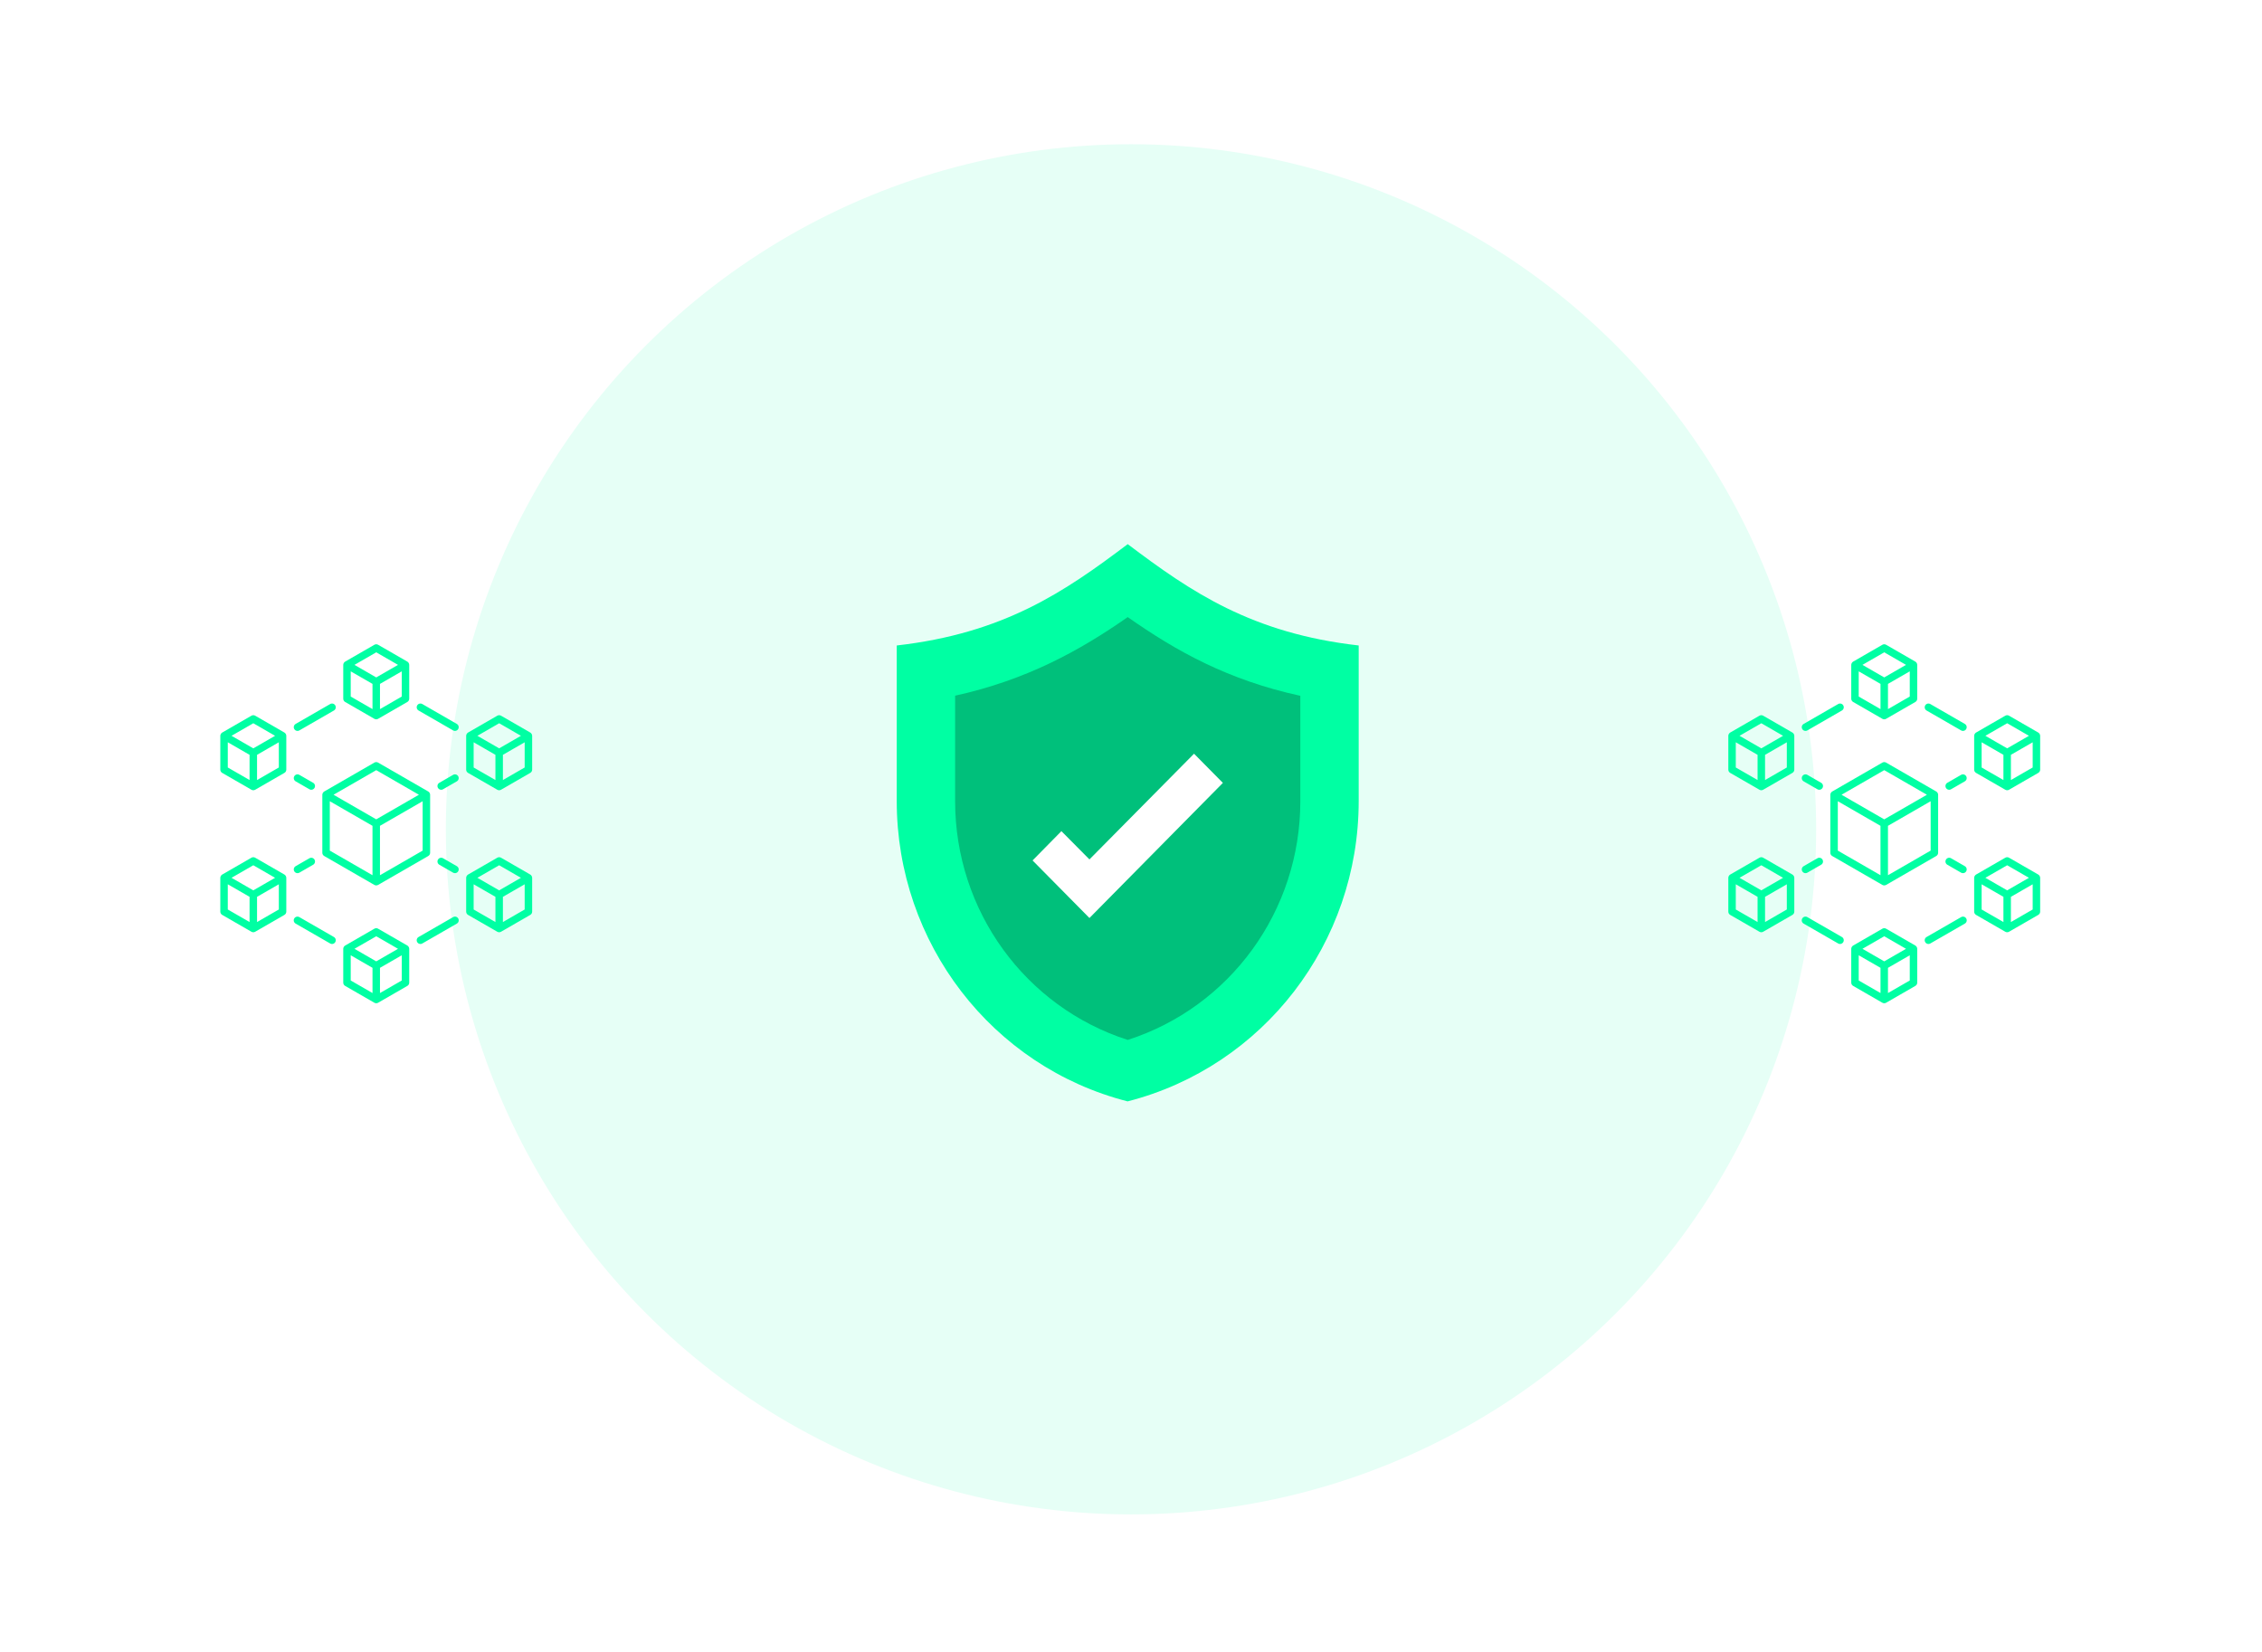 <svg width="345" height="252" viewBox="0 0 345 252" fill="none" xmlns="http://www.w3.org/2000/svg">
<g clip-path="url(#clip0_490_15609)">
<path d="M56 126L288 126" stroke="url(#paint0_linear_490_15609)" stroke-linejoin="round" stroke-dasharray="4 4"/>
<g filter="url(#filter0_f_490_15609)">
<circle cx="172.5" cy="126.5" r="104.5" fill="#00FFA3" fill-opacity="0.1"/>
</g>
<g clip-path="url(#clip1_490_15609)">
<path d="M45.662 111.413L50.927 108.378C51.2 108.221 51.293 107.872 51.136 107.599C50.979 107.327 50.63 107.232 50.357 107.39L45.092 110.425C44.819 110.582 44.726 110.931 44.883 111.204C45.041 111.477 45.39 111.57 45.662 111.413Z" fill="#00FFA3"/>
<path d="M69.884 118.403C69.727 118.13 69.378 118.036 69.105 118.193L67.007 119.403C66.734 119.56 66.64 119.909 66.797 120.182C66.955 120.455 67.303 120.548 67.576 120.391L69.675 119.182C69.948 119.025 70.041 118.676 69.884 118.403Z" fill="#00FFA3"/>
<path d="M63.84 108.378L69.105 111.413C69.378 111.57 69.727 111.476 69.884 111.204C70.041 110.931 69.948 110.582 69.675 110.425L64.41 107.39C64.136 107.232 63.788 107.327 63.631 107.599C63.474 107.872 63.567 108.221 63.84 108.378Z" fill="#00FFA3"/>
<path d="M45.092 119.182L47.191 120.391C47.464 120.548 47.813 120.454 47.97 120.182C48.127 119.909 48.033 119.56 47.761 119.403L45.662 118.193C45.389 118.036 45.04 118.13 44.883 118.403C44.726 118.676 44.819 119.025 45.092 119.182Z" fill="#00FFA3"/>
<path d="M45.662 133.111L47.761 131.902C48.034 131.744 48.127 131.396 47.97 131.123C47.813 130.849 47.464 130.756 47.191 130.913L45.093 132.122C44.82 132.28 44.726 132.628 44.883 132.901C45.041 133.175 45.389 133.268 45.662 133.111Z" fill="#00FFA3"/>
<path d="M69.111 139.891L63.84 142.925C63.568 143.082 63.474 143.431 63.631 143.704C63.788 143.977 64.136 144.071 64.41 143.914L69.68 140.88C69.953 140.723 70.047 140.374 69.89 140.101C69.733 139.828 69.384 139.734 69.111 139.891Z" fill="#00FFA3"/>
<path d="M50.926 142.925L45.656 139.891C45.383 139.735 45.034 139.828 44.877 140.101C44.72 140.373 44.814 140.722 45.087 140.88L50.357 143.914C50.631 144.071 50.979 143.977 51.136 143.704C51.293 143.431 51.199 143.082 50.926 142.925Z" fill="#00FFA3"/>
<path d="M69.675 132.122L67.576 130.913C67.303 130.756 66.954 130.849 66.797 131.123C66.64 131.395 66.734 131.744 67.007 131.902L69.105 133.111C69.379 133.268 69.727 133.174 69.884 132.901C70.041 132.628 69.948 132.28 69.675 132.122Z" fill="#00FFA3"/>
<path d="M49.162 130.078C49.162 130.282 49.271 130.47 49.447 130.572L57.098 134.982C57.253 135.071 57.478 135.091 57.667 134.982L65.318 130.572C65.494 130.47 65.603 130.282 65.603 130.078V121.226C65.603 121.028 65.474 120.822 65.318 120.732L57.667 116.322C57.491 116.22 57.274 116.22 57.098 116.322L49.447 120.732C49.278 120.83 49.162 121.046 49.162 121.226V130.078ZM50.303 122.215L56.812 125.967V133.501L50.303 129.748V122.215ZM57.953 133.501V125.967L64.462 122.215V129.748L57.953 133.501ZM57.383 117.475L63.892 121.227L57.383 124.979L50.873 121.227L57.383 117.475Z" fill="#00FFA3"/>
<path d="M52.637 107.073L57.099 109.645C57.261 109.738 57.479 109.755 57.669 109.645L62.131 107.073C62.308 106.971 62.416 106.783 62.416 106.579V101.416C62.416 101.218 62.288 101.012 62.131 100.922L57.669 98.35C57.492 98.248 57.276 98.248 57.099 98.35L52.637 100.922C52.481 101.012 52.352 101.22 52.352 101.416V106.579C52.352 106.783 52.461 106.971 52.637 107.073ZM53.492 102.404L56.813 104.318V108.164L53.492 106.249V102.404ZM57.954 108.164V104.318L61.276 102.404V106.249L57.954 108.164ZM57.384 99.502L60.705 101.416L57.384 103.33L54.063 101.416L57.384 99.502Z" fill="#00FFA3"/>
<path d="M43.381 111.741L38.919 109.169C38.742 109.067 38.526 109.067 38.349 109.169L33.887 111.741C33.732 111.83 33.602 112.037 33.602 112.235V117.398C33.602 117.602 33.711 117.79 33.887 117.892L38.349 120.464C38.511 120.557 38.729 120.574 38.919 120.464L43.381 117.892C43.558 117.79 43.667 117.602 43.667 117.398V112.235C43.667 112.038 43.539 111.832 43.381 111.741ZM38.634 110.321L41.955 112.236L38.634 114.15L35.313 112.236L38.634 110.321ZM34.742 113.223L38.064 115.138V118.983L34.742 117.069V113.223ZM39.205 118.983V115.138L42.526 113.223V117.069L39.205 118.983Z" fill="#00FFA3"/>
<path d="M80.879 111.741L76.417 109.169C76.241 109.067 76.024 109.067 75.847 109.169L71.385 111.741C71.229 111.831 71.1 112.037 71.1 112.235V117.398C71.1 117.602 71.209 117.79 71.385 117.892L75.847 120.464C76.009 120.557 76.227 120.574 76.417 120.464L80.879 117.892C81.056 117.79 81.165 117.602 81.165 117.398V112.235C81.165 112.039 81.038 111.832 80.879 111.741ZM76.132 110.321L79.453 112.236L76.132 114.15L72.811 112.236L76.132 110.321ZM72.24 113.223L75.562 115.138V118.983L72.24 117.069V113.223ZM76.703 118.983V115.138L80.024 113.223V117.069L76.703 118.983Z" fill="#00FFA3"/>
<path d="M43.381 133.402L38.919 130.83C38.742 130.728 38.526 130.728 38.349 130.83L33.887 133.402C33.715 133.5 33.602 133.718 33.602 133.896V139.059C33.602 139.263 33.711 139.451 33.887 139.553L38.349 142.125C38.511 142.218 38.729 142.235 38.919 142.125L43.381 139.553C43.558 139.451 43.667 139.262 43.667 139.059V133.896C43.667 133.699 43.539 133.492 43.381 133.402ZM38.634 131.982L41.955 133.896L38.634 135.81L35.313 133.896L38.634 131.982ZM34.742 134.884L38.064 136.798V140.644L34.742 138.729V134.884ZM39.205 140.644V136.798L42.526 134.884V138.729L39.205 140.644Z" fill="#00FFA3"/>
<path d="M80.879 133.402L76.417 130.83C76.241 130.728 76.024 130.728 75.847 130.83L71.385 133.402C71.229 133.491 71.1 133.699 71.1 133.896V139.059C71.1 139.263 71.209 139.451 71.385 139.553L75.847 142.125C76.009 142.218 76.227 142.234 76.417 142.125L80.879 139.553C81.056 139.451 81.165 139.262 81.165 139.059V133.896C81.165 133.697 81.036 133.492 80.879 133.402ZM76.132 131.982L79.453 133.896L76.132 135.81L72.811 133.896L76.132 131.982ZM72.24 134.884L75.562 136.798V140.644L72.24 138.729V134.884ZM76.703 140.644V136.798L80.024 134.884V138.729L76.703 140.644Z" fill="#00FFA3"/>
<path d="M62.131 144.231L57.669 141.659C57.492 141.557 57.276 141.557 57.099 141.659L52.637 144.231C52.48 144.322 52.352 144.53 52.352 144.725V149.888C52.352 150.092 52.461 150.281 52.637 150.382L57.099 152.954C57.289 153.064 57.51 153.046 57.669 152.954L62.131 150.382C62.308 150.281 62.416 150.092 62.416 149.888V144.725C62.416 144.527 62.287 144.321 62.131 144.231ZM57.384 142.812L60.705 144.726L57.384 146.64L54.063 144.726L57.384 142.812ZM53.492 145.714L56.814 147.628V151.473L53.492 149.559V145.714ZM57.955 151.473V147.628L61.276 145.714V149.559L57.955 151.473Z" fill="#00FFA3"/>
</g>
<g clip-path="url(#clip2_490_15609)">
<path d="M275.662 111.413L280.927 108.378C281.2 108.221 281.293 107.872 281.136 107.599C280.979 107.327 280.63 107.232 280.357 107.39L275.092 110.425C274.819 110.582 274.726 110.931 274.883 111.204C275.04 111.477 275.39 111.57 275.662 111.413Z" fill="#00FFA3"/>
<path d="M299.884 118.403C299.727 118.13 299.378 118.036 299.105 118.193L297.007 119.403C296.734 119.56 296.64 119.909 296.797 120.182C296.955 120.455 297.303 120.548 297.576 120.391L299.675 119.182C299.948 119.025 300.041 118.676 299.884 118.403Z" fill="#00FFA3"/>
<path d="M293.84 108.378L299.105 111.413C299.378 111.57 299.727 111.476 299.884 111.204C300.041 110.931 299.948 110.582 299.675 110.425L294.41 107.39C294.136 107.232 293.788 107.327 293.631 107.599C293.474 107.872 293.567 108.221 293.84 108.378Z" fill="#00FFA3"/>
<path d="M275.092 119.182L277.191 120.391C277.464 120.548 277.813 120.454 277.97 120.182C278.127 119.909 278.034 119.56 277.761 119.403L275.662 118.193C275.389 118.036 275.04 118.13 274.883 118.403C274.726 118.676 274.82 119.025 275.092 119.182Z" fill="#00FFA3"/>
<path d="M275.662 133.111L277.761 131.902C278.034 131.744 278.128 131.396 277.97 131.123C277.813 130.849 277.464 130.756 277.191 130.913L275.092 132.122C274.82 132.28 274.726 132.628 274.883 132.901C275.041 133.175 275.389 133.268 275.662 133.111Z" fill="#00FFA3"/>
<path d="M299.111 139.891L293.841 142.925C293.568 143.082 293.474 143.431 293.631 143.704C293.788 143.977 294.136 144.071 294.41 143.914L299.68 140.88C299.953 140.723 300.047 140.374 299.89 140.101C299.733 139.828 299.384 139.734 299.111 139.891Z" fill="#00FFA3"/>
<path d="M280.926 142.925L275.656 139.891C275.383 139.735 275.034 139.828 274.877 140.101C274.72 140.373 274.814 140.722 275.087 140.88L280.357 143.914C280.631 144.071 280.979 143.977 281.136 143.704C281.293 143.431 281.199 143.082 280.926 142.925Z" fill="#00FFA3"/>
<path d="M299.675 132.122L297.576 130.913C297.303 130.756 296.954 130.849 296.797 131.123C296.64 131.395 296.734 131.744 297.006 131.902L299.105 133.111C299.378 133.268 299.727 133.174 299.884 132.901C300.042 132.628 299.948 132.28 299.675 132.122Z" fill="#00FFA3"/>
<path d="M279.162 130.078C279.162 130.282 279.271 130.47 279.448 130.572L287.098 134.982C287.253 135.071 287.478 135.091 287.668 134.982L295.318 130.572C295.494 130.47 295.603 130.282 295.603 130.078V121.226C295.603 121.028 295.474 120.822 295.318 120.732L287.668 116.322C287.491 116.22 287.274 116.22 287.098 116.322L279.448 120.732C279.278 120.83 279.162 121.046 279.162 121.226V130.078ZM280.303 122.215L286.812 125.967V133.501L280.303 129.748V122.215ZM287.953 133.501V125.967L294.462 122.215V129.748L287.953 133.501ZM287.383 117.475L293.892 121.227L287.383 124.979L280.873 121.227L287.383 117.475Z" fill="#00FFA3"/>
<path d="M282.637 107.073L287.099 109.645C287.261 109.738 287.479 109.755 287.669 109.645L292.131 107.073C292.308 106.971 292.416 106.783 292.416 106.579V101.416C292.416 101.218 292.288 101.012 292.131 100.922L287.669 98.35C287.492 98.248 287.276 98.248 287.099 98.35L282.637 100.922C282.481 101.012 282.352 101.22 282.352 101.416V106.579C282.352 106.783 282.46 106.971 282.637 107.073ZM283.492 102.404L286.814 104.318V108.164L283.492 106.249V102.404ZM287.954 108.164V104.318L291.276 102.404V106.249L287.954 108.164ZM287.384 99.502L290.705 101.416L287.384 103.33L284.063 101.416L287.384 99.502Z" fill="#00FFA3"/>
<path d="M273.381 111.741L268.919 109.169C268.742 109.067 268.526 109.067 268.349 109.169L263.887 111.741C263.732 111.83 263.602 112.037 263.602 112.235V117.398C263.602 117.602 263.71 117.79 263.887 117.892L268.349 120.464C268.511 120.557 268.729 120.574 268.919 120.464L273.381 117.892C273.558 117.79 273.667 117.602 273.667 117.398V112.235C273.667 112.038 273.539 111.832 273.381 111.741ZM268.634 110.321L271.955 112.236L268.634 114.15L265.313 112.236L268.634 110.321ZM264.742 113.223L268.064 115.138V118.983L264.742 117.069V113.223ZM269.205 118.983V115.138L272.526 113.223V117.069L269.205 118.983Z" fill="#00FFA3"/>
<path d="M310.879 111.741L306.417 109.169C306.241 109.067 306.024 109.067 305.847 109.169L301.385 111.741C301.229 111.831 301.1 112.037 301.1 112.235V117.398C301.1 117.602 301.209 117.79 301.385 117.892L305.847 120.464C306.009 120.557 306.227 120.574 306.417 120.464L310.879 117.892C311.056 117.79 311.165 117.602 311.165 117.398V112.235C311.165 112.039 311.038 111.832 310.879 111.741ZM306.132 110.321L309.453 112.236L306.132 114.15L302.811 112.236L306.132 110.321ZM302.24 113.223L305.562 115.138V118.983L302.24 117.069V113.223ZM306.703 118.983V115.138L310.024 113.223V117.069L306.703 118.983Z" fill="#00FFA3"/>
<path d="M273.381 133.402L268.919 130.83C268.742 130.728 268.526 130.728 268.349 130.83L263.887 133.402C263.715 133.5 263.602 133.718 263.602 133.896V139.059C263.602 139.263 263.71 139.451 263.887 139.553L268.349 142.125C268.511 142.218 268.729 142.235 268.919 142.125L273.381 139.553C273.558 139.451 273.667 139.262 273.667 139.059V133.896C273.667 133.699 273.539 133.492 273.381 133.402ZM268.634 131.982L271.955 133.896L268.634 135.81L265.313 133.896L268.634 131.982ZM264.742 134.884L268.064 136.798V140.644L264.742 138.729V134.884ZM269.205 140.644V136.798L272.526 134.884V138.729L269.205 140.644Z" fill="#00FFA3"/>
<path d="M310.879 133.402L306.417 130.83C306.241 130.728 306.024 130.728 305.847 130.83L301.385 133.402C301.229 133.491 301.1 133.699 301.1 133.896V139.059C301.1 139.263 301.209 139.451 301.385 139.553L305.847 142.125C306.009 142.218 306.227 142.234 306.417 142.125L310.879 139.553C311.056 139.451 311.165 139.262 311.165 139.059V133.896C311.165 133.697 311.036 133.492 310.879 133.402ZM306.132 131.982L309.453 133.896L306.132 135.81L302.811 133.896L306.132 131.982ZM302.24 134.884L305.562 136.798V140.644L302.24 138.729V134.884ZM306.703 140.644V136.798L310.024 134.884V138.729L306.703 140.644Z" fill="#00FFA3"/>
<path d="M292.131 144.231L287.669 141.659C287.492 141.557 287.276 141.557 287.099 141.659L282.637 144.231C282.48 144.322 282.352 144.53 282.352 144.725V149.888C282.352 150.092 282.46 150.281 282.637 150.382L287.099 152.954C287.289 153.064 287.51 153.046 287.669 152.954L292.131 150.382C292.308 150.281 292.416 150.092 292.416 149.888V144.725C292.417 144.527 292.287 144.321 292.131 144.231ZM287.384 142.812L290.705 144.726L287.384 146.64L284.063 144.726L287.384 142.812ZM283.492 145.714L286.814 147.628V151.473L283.492 149.559V145.714ZM287.954 151.473V147.628L291.276 145.714V149.559L287.954 151.473Z" fill="#00FFA3"/>
</g>
<path d="M207.228 98.458V122.205C207.228 143.832 192.714 162.69 171.982 168C151.285 162.707 136.771 143.832 136.771 122.205V98.458C153.069 96.6 162.301 90.326 172 83C181.698 90.326 190.93 96.6 207.228 98.458Z" fill="#00FFA3"/>
<path d="M172 158.624C156.395 153.611 145.674 138.96 145.674 122.205V106.117C156.637 103.698 164.691 99.229 172 94.129C179.464 99.369 187.362 103.751 198.325 106.134V122.223C198.325 138.96 187.605 153.611 172 158.624Z" fill="#001810" fill-opacity="0.27"/>
<path d="M166.163 140.029L157.486 131.248L161.886 126.779L166.163 131.091L182.115 114.967L186.514 119.419L166.163 140.029Z" fill="white"/>
</g>
<defs>
<filter id="filter0_f_490_15609" x="-132" y="-178" width="609" height="609" filterUnits="userSpaceOnUse" color-interpolation-filters="sRGB">
<feFlood flood-opacity="0" result="BackgroundImageFix"/>
<feBlend mode="normal" in="SourceGraphic" in2="BackgroundImageFix" result="shape"/>
<feGaussianBlur stdDeviation="100" result="effect1_foregroundBlur_490_15609"/>
</filter>
<linearGradient id="paint0_linear_490_15609" x1="70.901" y1="126.071" x2="74.427" y2="145.578" gradientUnits="userSpaceOnUse">
<stop stop-color="white" stop-opacity="0.12"/>
<stop offset="0.528" stop-color="white" stop-opacity="0.17"/>
<stop offset="1" stop-color="white" stop-opacity="0.2"/>
</linearGradient>
<clipPath id="clip0_490_15609">
<rect width="345" height="252" fill="white"/>
</clipPath>
<clipPath id="clip1_490_15609">
<rect width="55" height="55" fill="white" transform="translate(30 98)"/>
</clipPath>
<clipPath id="clip2_490_15609">
<rect width="55" height="55" fill="white" transform="translate(260 98)"/>
</clipPath>
</defs>
</svg>
